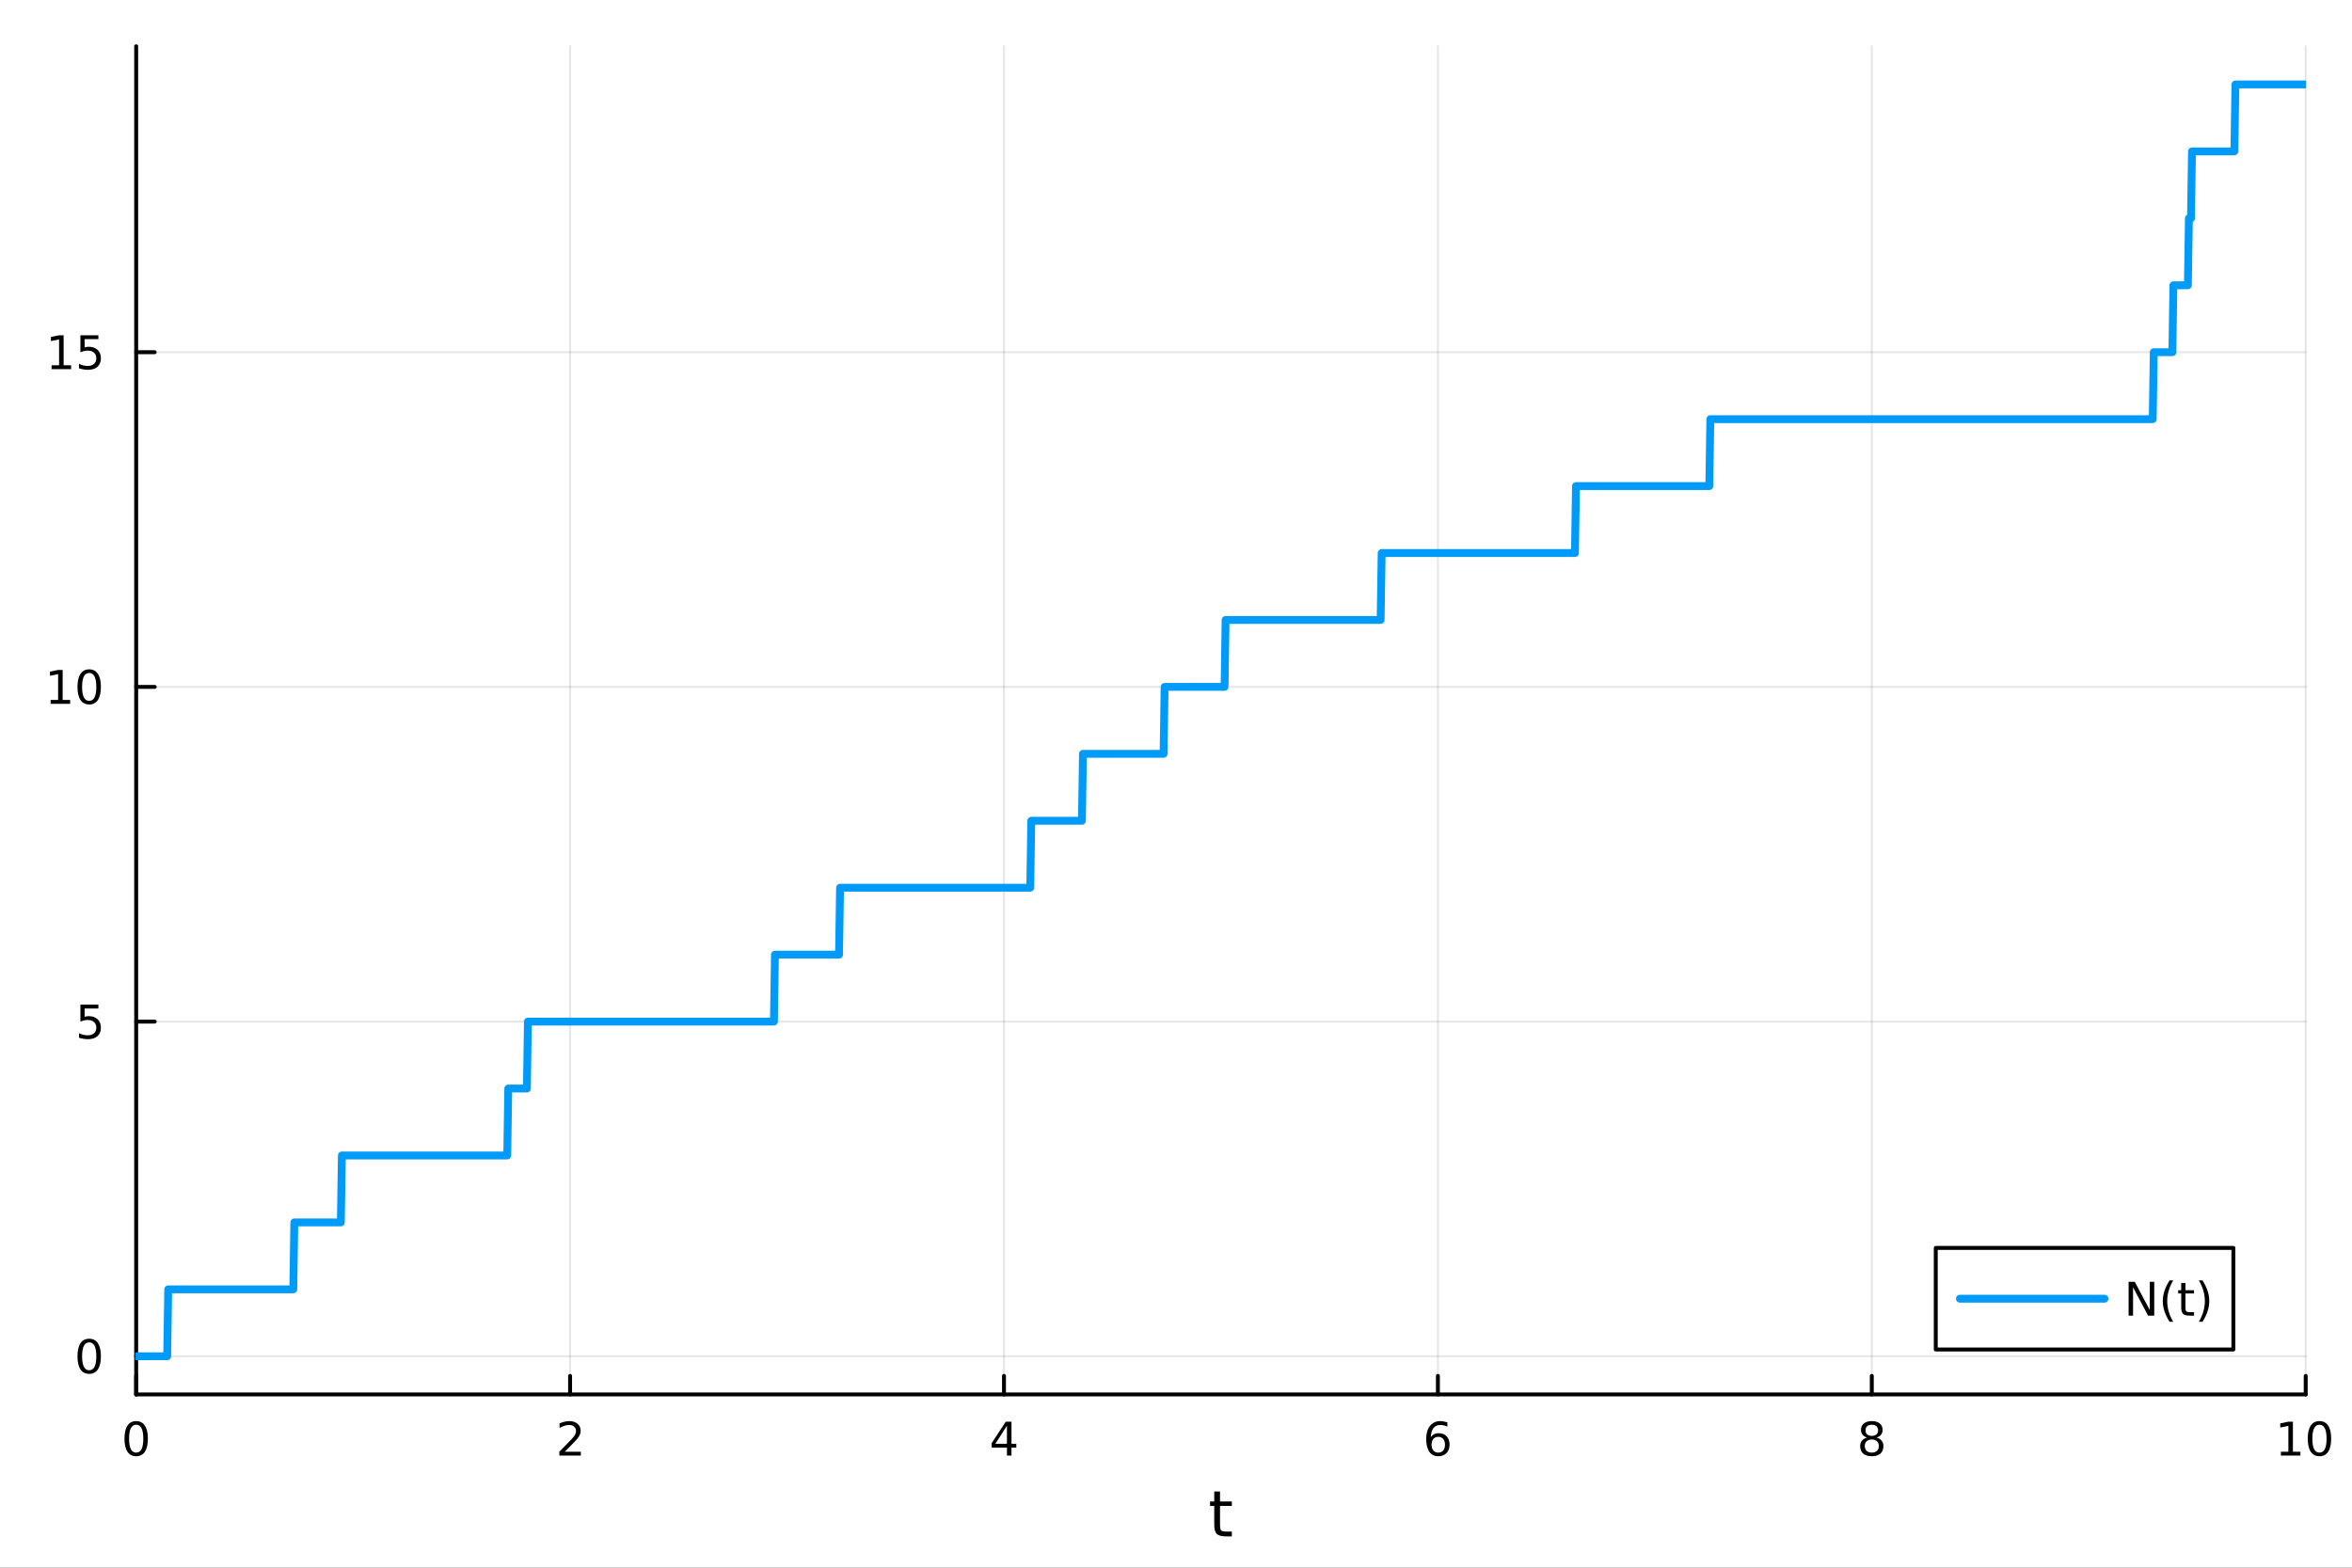 <?xml version="1.0" encoding="utf-8"?>
<svg xmlns="http://www.w3.org/2000/svg" xmlns:xlink="http://www.w3.org/1999/xlink" width="600" height="400" viewBox="0 0 2400 1600">
<rect x="0" y="0" width="2400" height="1600" fill="#333333" stroke="none"/>
<defs>
  <clipPath id="clip400">
    <rect x="0" y="0" width="2400" height="1600"/>
  </clipPath>
</defs>
<path clip-path="url(#clip400)" d="M0 1600 L2400 1600 L2400 0 L0 0  Z" fill="#ffffff" fill-rule="evenodd" fill-opacity="1"/>
<defs>
  <clipPath id="clip401">
    <rect x="480" y="0" width="1681" height="1600"/>
  </clipPath>
</defs>
<path clip-path="url(#clip400)" d="M138.959 1423.18 L2352.76 1423.18 L2352.76 47.244 L138.959 47.244  Z" fill="#ffffff" fill-rule="evenodd" fill-opacity="1"/>
<defs>
  <clipPath id="clip402">
    <rect x="138" y="47" width="2215" height="1377"/>
  </clipPath>
</defs>
<polyline clip-path="url(#clip402)" style="stroke:#000000; stroke-linecap:round; stroke-linejoin:round; stroke-width:2; stroke-opacity:0.1; fill:none" points="138.959,1423.18 138.959,47.244 "/>
<polyline clip-path="url(#clip402)" style="stroke:#000000; stroke-linecap:round; stroke-linejoin:round; stroke-width:2; stroke-opacity:0.1; fill:none" points="581.719,1423.18 581.719,47.244 "/>
<polyline clip-path="url(#clip402)" style="stroke:#000000; stroke-linecap:round; stroke-linejoin:round; stroke-width:2; stroke-opacity:0.1; fill:none" points="1024.48,1423.18 1024.48,47.244 "/>
<polyline clip-path="url(#clip402)" style="stroke:#000000; stroke-linecap:round; stroke-linejoin:round; stroke-width:2; stroke-opacity:0.1; fill:none" points="1467.24,1423.18 1467.24,47.244 "/>
<polyline clip-path="url(#clip402)" style="stroke:#000000; stroke-linecap:round; stroke-linejoin:round; stroke-width:2; stroke-opacity:0.1; fill:none" points="1910,1423.18 1910,47.244 "/>
<polyline clip-path="url(#clip402)" style="stroke:#000000; stroke-linecap:round; stroke-linejoin:round; stroke-width:2; stroke-opacity:0.1; fill:none" points="2352.76,1423.18 2352.76,47.244 "/>
<polyline clip-path="url(#clip400)" style="stroke:#000000; stroke-linecap:round; stroke-linejoin:round; stroke-width:4; stroke-opacity:1; fill:none" points="138.959,1423.18 2352.76,1423.18 "/>
<polyline clip-path="url(#clip400)" style="stroke:#000000; stroke-linecap:round; stroke-linejoin:round; stroke-width:4; stroke-opacity:1; fill:none" points="138.959,1423.18 138.959,1404.28 "/>
<polyline clip-path="url(#clip400)" style="stroke:#000000; stroke-linecap:round; stroke-linejoin:round; stroke-width:4; stroke-opacity:1; fill:none" points="581.719,1423.18 581.719,1404.28 "/>
<polyline clip-path="url(#clip400)" style="stroke:#000000; stroke-linecap:round; stroke-linejoin:round; stroke-width:4; stroke-opacity:1; fill:none" points="1024.48,1423.18 1024.48,1404.28 "/>
<polyline clip-path="url(#clip400)" style="stroke:#000000; stroke-linecap:round; stroke-linejoin:round; stroke-width:4; stroke-opacity:1; fill:none" points="1467.24,1423.18 1467.24,1404.28 "/>
<polyline clip-path="url(#clip400)" style="stroke:#000000; stroke-linecap:round; stroke-linejoin:round; stroke-width:4; stroke-opacity:1; fill:none" points="1910,1423.18 1910,1404.28 "/>
<polyline clip-path="url(#clip400)" style="stroke:#000000; stroke-linecap:round; stroke-linejoin:round; stroke-width:4; stroke-opacity:1; fill:none" points="2352.76,1423.18 2352.76,1404.28 "/>
<path clip-path="url(#clip400)" d="M138.959 1454.1 Q135.348 1454.1 133.52 1457.66 Q131.714 1461.2 131.714 1468.33 Q131.714 1475.44 133.52 1479.01 Q135.348 1482.55 138.959 1482.55 Q142.594 1482.55 144.399 1479.01 Q146.228 1475.44 146.228 1468.33 Q146.228 1461.2 144.399 1457.66 Q142.594 1454.1 138.959 1454.1 M138.959 1450.39 Q144.77 1450.39 147.825 1455 Q150.904 1459.58 150.904 1468.33 Q150.904 1477.06 147.825 1481.67 Q144.77 1486.25 138.959 1486.25 Q133.149 1486.25 130.071 1481.67 Q127.015 1477.06 127.015 1468.33 Q127.015 1459.58 130.071 1455 Q133.149 1450.39 138.959 1450.39 Z" fill="#000000" fill-rule="nonzero" fill-opacity="1" /><path clip-path="url(#clip400)" d="M576.372 1481.64 L592.691 1481.64 L592.691 1485.58 L570.747 1485.58 L570.747 1481.64 Q573.409 1478.89 577.992 1474.26 Q582.598 1469.61 583.779 1468.27 Q586.024 1465.74 586.904 1464.01 Q587.807 1462.25 587.807 1460.56 Q587.807 1457.8 585.862 1456.07 Q583.941 1454.33 580.839 1454.33 Q578.64 1454.33 576.186 1455.09 Q573.756 1455.86 570.978 1457.41 L570.978 1452.69 Q573.802 1451.55 576.256 1450.97 Q578.709 1450.39 580.747 1450.39 Q586.117 1450.39 589.311 1453.08 Q592.506 1455.77 592.506 1460.26 Q592.506 1462.39 591.696 1464.31 Q590.908 1466.2 588.802 1468.8 Q588.223 1469.47 585.121 1472.69 Q582.02 1475.88 576.372 1481.64 Z" fill="#000000" fill-rule="nonzero" fill-opacity="1" /><path clip-path="url(#clip400)" d="M1027.49 1455.09 L1015.68 1473.54 L1027.49 1473.54 L1027.49 1455.09 M1026.26 1451.02 L1032.14 1451.02 L1032.14 1473.54 L1037.07 1473.54 L1037.07 1477.43 L1032.14 1477.43 L1032.14 1485.58 L1027.49 1485.58 L1027.49 1477.43 L1011.89 1477.43 L1011.89 1472.92 L1026.26 1451.02 Z" fill="#000000" fill-rule="nonzero" fill-opacity="1" /><path clip-path="url(#clip400)" d="M1467.64 1466.44 Q1464.49 1466.44 1462.64 1468.59 Q1460.81 1470.74 1460.81 1474.49 Q1460.81 1478.22 1462.64 1480.39 Q1464.49 1482.55 1467.64 1482.55 Q1470.79 1482.55 1472.62 1480.39 Q1474.47 1478.22 1474.47 1474.49 Q1474.47 1470.74 1472.62 1468.59 Q1470.79 1466.44 1467.64 1466.44 M1476.92 1451.78 L1476.92 1456.04 Q1475.17 1455.21 1473.36 1454.77 Q1471.58 1454.33 1469.82 1454.33 Q1465.19 1454.33 1462.74 1457.45 Q1460.3 1460.58 1459.96 1466.9 Q1461.32 1464.89 1463.38 1463.82 Q1465.44 1462.73 1467.92 1462.73 Q1473.13 1462.73 1476.14 1465.9 Q1479.17 1469.05 1479.17 1474.49 Q1479.17 1479.82 1476.02 1483.03 Q1472.87 1486.25 1467.64 1486.25 Q1461.65 1486.25 1458.48 1481.67 Q1455.3 1477.06 1455.3 1468.33 Q1455.3 1460.14 1459.19 1455.28 Q1463.08 1450.39 1469.63 1450.39 Q1471.39 1450.39 1473.17 1450.74 Q1474.98 1451.09 1476.92 1451.78 Z" fill="#000000" fill-rule="nonzero" fill-opacity="1" /><path clip-path="url(#clip400)" d="M1910 1469.17 Q1906.66 1469.17 1904.74 1470.95 Q1902.84 1472.73 1902.84 1475.86 Q1902.84 1478.98 1904.74 1480.77 Q1906.66 1482.55 1910 1482.55 Q1913.33 1482.55 1915.25 1480.77 Q1917.17 1478.96 1917.17 1475.86 Q1917.17 1472.73 1915.25 1470.95 Q1913.35 1469.17 1910 1469.17 M1905.32 1467.18 Q1902.31 1466.44 1900.62 1464.38 Q1898.96 1462.32 1898.96 1459.35 Q1898.96 1455.21 1901.89 1452.8 Q1904.86 1450.39 1910 1450.39 Q1915.16 1450.39 1918.1 1452.8 Q1921.04 1455.21 1921.04 1459.35 Q1921.04 1462.32 1919.35 1464.38 Q1917.68 1466.44 1914.7 1467.18 Q1918.08 1467.96 1919.95 1470.26 Q1921.85 1472.55 1921.85 1475.86 Q1921.85 1480.88 1918.77 1483.57 Q1915.71 1486.25 1910 1486.25 Q1904.28 1486.25 1901.2 1483.57 Q1898.14 1480.88 1898.14 1475.86 Q1898.14 1472.55 1900.04 1470.26 Q1901.94 1467.96 1905.32 1467.18 M1903.61 1459.79 Q1903.61 1462.48 1905.27 1463.98 Q1906.96 1465.49 1910 1465.49 Q1913.01 1465.49 1914.7 1463.98 Q1916.41 1462.48 1916.41 1459.79 Q1916.41 1457.11 1914.7 1455.6 Q1913.01 1454.1 1910 1454.1 Q1906.96 1454.1 1905.27 1455.6 Q1903.61 1457.11 1903.61 1459.79 Z" fill="#000000" fill-rule="nonzero" fill-opacity="1" /><path clip-path="url(#clip400)" d="M2327.44 1481.64 L2335.08 1481.64 L2335.08 1455.28 L2326.77 1456.95 L2326.77 1452.69 L2335.04 1451.02 L2339.71 1451.02 L2339.71 1481.64 L2347.35 1481.64 L2347.35 1485.58 L2327.44 1485.58 L2327.44 1481.64 Z" fill="#000000" fill-rule="nonzero" fill-opacity="1" /><path clip-path="url(#clip400)" d="M2366.8 1454.1 Q2363.18 1454.1 2361.36 1457.66 Q2359.55 1461.2 2359.55 1468.33 Q2359.55 1475.44 2361.36 1479.01 Q2363.18 1482.55 2366.8 1482.55 Q2370.43 1482.55 2372.23 1479.01 Q2374.06 1475.44 2374.06 1468.33 Q2374.06 1461.2 2372.23 1457.66 Q2370.43 1454.1 2366.8 1454.1 M2366.8 1450.39 Q2372.61 1450.39 2375.66 1455 Q2378.74 1459.58 2378.74 1468.33 Q2378.74 1477.06 2375.66 1481.67 Q2372.61 1486.25 2366.8 1486.25 Q2360.99 1486.25 2357.91 1481.67 Q2354.85 1477.06 2354.85 1468.33 Q2354.85 1459.58 2357.91 1455 Q2360.99 1450.39 2366.8 1450.39 Z" fill="#000000" fill-rule="nonzero" fill-opacity="1" /><path clip-path="url(#clip400)" d="M1244.92 1522.27 L1244.92 1532.4 L1256.98 1532.4 L1256.98 1536.95 L1244.92 1536.95 L1244.92 1556.3 Q1244.92 1560.66 1246.1 1561.9 Q1247.31 1563.14 1250.97 1563.14 L1256.98 1563.14 L1256.98 1568.04 L1250.97 1568.04 Q1244.19 1568.04 1241.61 1565.53 Q1239.03 1562.98 1239.03 1556.3 L1239.03 1536.95 L1234.73 1536.95 L1234.73 1532.4 L1239.03 1532.4 L1239.03 1522.27 L1244.92 1522.27 Z" fill="#000000" fill-rule="nonzero" fill-opacity="1" /><polyline clip-path="url(#clip402)" style="stroke:#000000; stroke-linecap:round; stroke-linejoin:round; stroke-width:2; stroke-opacity:0.1; fill:none" points="138.959,1384.24 2352.76,1384.24 "/>
<polyline clip-path="url(#clip402)" style="stroke:#000000; stroke-linecap:round; stroke-linejoin:round; stroke-width:2; stroke-opacity:0.1; fill:none" points="138.959,1042.65 2352.76,1042.65 "/>
<polyline clip-path="url(#clip402)" style="stroke:#000000; stroke-linecap:round; stroke-linejoin:round; stroke-width:2; stroke-opacity:0.1; fill:none" points="138.959,701.053 2352.76,701.053 "/>
<polyline clip-path="url(#clip402)" style="stroke:#000000; stroke-linecap:round; stroke-linejoin:round; stroke-width:2; stroke-opacity:0.1; fill:none" points="138.959,359.46 2352.76,359.46 "/>
<polyline clip-path="url(#clip400)" style="stroke:#000000; stroke-linecap:round; stroke-linejoin:round; stroke-width:4; stroke-opacity:1; fill:none" points="138.959,1423.18 138.959,47.244 "/>
<polyline clip-path="url(#clip400)" style="stroke:#000000; stroke-linecap:round; stroke-linejoin:round; stroke-width:4; stroke-opacity:1; fill:none" points="138.959,1384.24 157.857,1384.24 "/>
<polyline clip-path="url(#clip400)" style="stroke:#000000; stroke-linecap:round; stroke-linejoin:round; stroke-width:4; stroke-opacity:1; fill:none" points="138.959,1042.65 157.857,1042.65 "/>
<polyline clip-path="url(#clip400)" style="stroke:#000000; stroke-linecap:round; stroke-linejoin:round; stroke-width:4; stroke-opacity:1; fill:none" points="138.959,701.053 157.857,701.053 "/>
<polyline clip-path="url(#clip400)" style="stroke:#000000; stroke-linecap:round; stroke-linejoin:round; stroke-width:4; stroke-opacity:1; fill:none" points="138.959,359.46 157.857,359.46 "/>
<path clip-path="url(#clip400)" d="M91.015 1370.04 Q87.404 1370.04 85.575 1373.6 Q83.77 1377.14 83.77 1384.27 Q83.77 1391.38 85.575 1394.94 Q87.404 1398.49 91.015 1398.49 Q94.649 1398.49 96.455 1394.94 Q98.284 1391.38 98.284 1384.27 Q98.284 1377.14 96.455 1373.6 Q94.649 1370.04 91.015 1370.04 M91.015 1366.33 Q96.825 1366.33 99.881 1370.94 Q102.959 1375.52 102.959 1384.27 Q102.959 1393 99.881 1397.61 Q96.825 1402.19 91.015 1402.19 Q85.205 1402.19 82.126 1397.61 Q79.071 1393 79.071 1384.27 Q79.071 1375.52 82.126 1370.94 Q85.205 1366.33 91.015 1366.33 Z" fill="#000000" fill-rule="nonzero" fill-opacity="1" /><path clip-path="url(#clip400)" d="M82.057 1025.37 L100.413 1025.37 L100.413 1029.3 L86.339 1029.3 L86.339 1037.77 Q87.358 1037.43 88.376 1037.26 Q89.395 1037.08 90.413 1037.08 Q96.2 1037.08 99.58 1040.25 Q102.959 1043.42 102.959 1048.84 Q102.959 1054.42 99.487 1057.52 Q96.015 1060.6 89.696 1060.6 Q87.52 1060.6 85.251 1060.23 Q83.006 1059.86 80.598 1059.12 L80.598 1054.42 Q82.682 1055.55 84.904 1056.11 Q87.126 1056.66 89.603 1056.66 Q93.608 1056.66 95.946 1054.56 Q98.284 1052.45 98.284 1048.84 Q98.284 1045.23 95.946 1043.12 Q93.608 1041.01 89.603 1041.01 Q87.728 1041.01 85.853 1041.43 Q84.001 1041.85 82.057 1042.73 L82.057 1025.37 Z" fill="#000000" fill-rule="nonzero" fill-opacity="1" /><path clip-path="url(#clip400)" d="M51.663 714.398 L59.302 714.398 L59.302 688.032 L50.992 689.699 L50.992 685.439 L59.256 683.773 L63.932 683.773 L63.932 714.398 L71.571 714.398 L71.571 718.333 L51.663 718.333 L51.663 714.398 Z" fill="#000000" fill-rule="nonzero" fill-opacity="1" /><path clip-path="url(#clip400)" d="M91.015 686.851 Q87.404 686.851 85.575 690.416 Q83.77 693.958 83.77 701.087 Q83.77 708.194 85.575 711.759 Q87.404 715.3 91.015 715.3 Q94.649 715.3 96.455 711.759 Q98.284 708.194 98.284 701.087 Q98.284 693.958 96.455 690.416 Q94.649 686.851 91.015 686.851 M91.015 683.148 Q96.825 683.148 99.881 687.754 Q102.959 692.337 102.959 701.087 Q102.959 709.814 99.881 714.421 Q96.825 719.004 91.015 719.004 Q85.205 719.004 82.126 714.421 Q79.071 709.814 79.071 701.087 Q79.071 692.337 82.126 687.754 Q85.205 683.148 91.015 683.148 Z" fill="#000000" fill-rule="nonzero" fill-opacity="1" /><path clip-path="url(#clip400)" d="M52.659 372.805 L60.298 372.805 L60.298 346.439 L51.987 348.106 L51.987 343.847 L60.251 342.18 L64.927 342.18 L64.927 372.805 L72.566 372.805 L72.566 376.74 L52.659 376.74 L52.659 372.805 Z" fill="#000000" fill-rule="nonzero" fill-opacity="1" /><path clip-path="url(#clip400)" d="M82.057 342.18 L100.413 342.18 L100.413 346.115 L86.339 346.115 L86.339 354.587 Q87.358 354.24 88.376 354.078 Q89.395 353.893 90.413 353.893 Q96.2 353.893 99.58 357.064 Q102.959 360.235 102.959 365.652 Q102.959 371.231 99.487 374.333 Q96.015 377.411 89.696 377.411 Q87.52 377.411 85.251 377.041 Q83.006 376.67 80.598 375.93 L80.598 371.231 Q82.682 372.365 84.904 372.92 Q87.126 373.476 89.603 373.476 Q93.608 373.476 95.946 371.37 Q98.284 369.263 98.284 365.652 Q98.284 362.041 95.946 359.934 Q93.608 357.828 89.603 357.828 Q87.728 357.828 85.853 358.245 Q84.001 358.661 82.057 359.541 L82.057 342.18 Z" fill="#000000" fill-rule="nonzero" fill-opacity="1" /><polyline clip-path="url(#clip402)" style="stroke:#009af9; stroke-linecap:round; stroke-linejoin:round; stroke-width:8; stroke-opacity:1; fill:none" points="138.959,1384.24 140.014,1384.24 141.069,1384.24 142.124,1384.24 143.178,1384.24 144.233,1384.24 145.288,1384.24 146.342,1384.24 147.397,1384.24 148.452,1384.24 149.506,1384.24 150.561,1384.24 151.616,1384.24 152.67,1384.24 153.725,1384.24 154.78,1384.24 155.834,1384.24 156.889,1384.24 157.944,1384.24 158.999,1384.24 160.053,1384.24 161.108,1384.24 162.163,1384.24 163.217,1384.24 164.272,1384.24 165.327,1384.24 166.381,1384.24 167.436,1384.24 168.491,1384.24 169.545,1384.24 170.6,1384.24 171.655,1315.92 172.71,1315.92 173.764,1315.92 174.819,1315.92 175.874,1315.92 176.928,1315.92 177.983,1315.92 179.038,1315.92 180.092,1315.92 181.147,1315.92 182.202,1315.92 183.256,1315.92 184.311,1315.92 185.366,1315.92 186.421,1315.92 187.475,1315.92 188.53,1315.92 189.585,1315.92 190.639,1315.92 191.694,1315.92 192.749,1315.92 193.803,1315.92 194.858,1315.92 195.913,1315.92 196.967,1315.92 198.022,1315.92 199.077,1315.92 200.132,1315.92 201.186,1315.92 202.241,1315.92 203.296,1315.92 204.35,1315.92 205.405,1315.92 206.46,1315.92 207.514,1315.92 208.569,1315.92 209.624,1315.92 210.678,1315.92 211.733,1315.92 212.788,1315.92 213.843,1315.92 214.897,1315.92 215.952,1315.92 217.007,1315.92 218.061,1315.92 219.116,1315.92 220.171,1315.92 221.225,1315.92 222.28,1315.92 223.335,1315.92 224.389,1315.92 225.444,1315.92 226.499,1315.92 227.553,1315.92 228.608,1315.92 229.663,1315.92 230.718,1315.92 231.772,1315.92 232.827,1315.92 233.882,1315.92 234.936,1315.92 235.991,1315.92 237.046,1315.92 238.1,1315.92 239.155,1315.92 240.21,1315.92 241.264,1315.92 242.319,1315.92 243.374,1315.92 244.429,1315.92 245.483,1315.92 246.538,1315.92 247.593,1315.92 248.647,1315.92 249.702,1315.92 250.757,1315.92 251.811,1315.92 252.866,1315.92 253.921,1315.92 254.975,1315.92 256.03,1315.92 257.085,1315.92 258.14,1315.92 259.194,1315.92 260.249,1315.92 261.304,1315.92 262.358,1315.92 263.413,1315.92 264.468,1315.92 265.522,1315.92 266.577,1315.92 267.632,1315.92 268.686,1315.92 269.741,1315.92 270.796,1315.92 271.851,1315.92 272.905,1315.92 273.96,1315.92 275.015,1315.92 276.069,1315.92 277.124,1315.92 278.179,1315.92 279.233,1315.92 280.288,1315.92 281.343,1315.92 282.397,1315.92 283.452,1315.92 284.507,1315.92 285.561,1315.92 286.616,1315.92 287.671,1315.92 288.726,1315.92 289.78,1315.92 290.835,1315.92 291.89,1315.92 292.944,1315.92 293.999,1315.92 295.054,1315.92 296.108,1315.92 297.163,1315.92 298.218,1315.92 299.272,1315.92 300.327,1247.6 301.382,1247.6 302.437,1247.6 303.491,1247.6 304.546,1247.6 305.601,1247.6 306.655,1247.6 307.71,1247.6 308.765,1247.6 309.819,1247.6 310.874,1247.6 311.929,1247.6 312.983,1247.6 314.038,1247.6 315.093,1247.6 316.148,1247.6 317.202,1247.6 318.257,1247.6 319.312,1247.6 320.366,1247.6 321.421,1247.6 322.476,1247.6 323.53,1247.6 324.585,1247.6 325.64,1247.6 326.694,1247.6 327.749,1247.6 328.804,1247.6 329.859,1247.6 330.913,1247.6 331.968,1247.6 333.023,1247.6 334.077,1247.6 335.132,1247.6 336.187,1247.6 337.241,1247.6 338.296,1247.6 339.351,1247.6 340.405,1247.6 341.46,1247.6 342.515,1247.6 343.569,1247.6 344.624,1247.6 345.679,1247.6 346.734,1247.6 347.788,1247.6 348.843,1179.28 349.898,1179.28 350.952,1179.28 352.007,1179.28 353.062,1179.28 354.116,1179.28 355.171,1179.28 356.226,1179.28 357.28,1179.28 358.335,1179.28 359.39,1179.28 360.445,1179.28 361.499,1179.28 362.554,1179.28 363.609,1179.28 364.663,1179.28 365.718,1179.28 366.773,1179.28 367.827,1179.28 368.882,1179.28 369.937,1179.28 370.991,1179.28 372.046,1179.28 373.101,1179.28 374.156,1179.28 375.21,1179.28 376.265,1179.28 377.32,1179.28 378.374,1179.28 379.429,1179.28 380.484,1179.28 381.538,1179.28 382.593,1179.28 383.648,1179.28 384.702,1179.28 385.757,1179.28 386.812,1179.28 387.867,1179.28 388.921,1179.28 389.976,1179.28 391.031,1179.28 392.085,1179.28 393.14,1179.28 394.195,1179.28 395.249,1179.28 396.304,1179.28 397.359,1179.28 398.413,1179.28 399.468,1179.28 400.523,1179.28 401.578,1179.28 402.632,1179.28 403.687,1179.28 404.742,1179.28 405.796,1179.28 406.851,1179.28 407.906,1179.28 408.96,1179.28 410.015,1179.28 411.07,1179.28 412.124,1179.28 413.179,1179.28 414.234,1179.28 415.288,1179.28 416.343,1179.28 417.398,1179.28 418.453,1179.28 419.507,1179.28 420.562,1179.28 421.617,1179.28 422.671,1179.28 423.726,1179.28 424.781,1179.28 425.835,1179.28 426.89,1179.28 427.945,1179.28 428.999,1179.28 430.054,1179.28 431.109,1179.28 432.164,1179.28 433.218,1179.28 434.273,1179.28 435.328,1179.28 436.382,1179.28 437.437,1179.28 438.492,1179.28 439.546,1179.28 440.601,1179.28 441.656,1179.28 442.71,1179.28 443.765,1179.28 444.82,1179.28 445.875,1179.28 446.929,1179.28 447.984,1179.28 449.039,1179.28 450.093,1179.28 451.148,1179.28 452.203,1179.28 453.257,1179.28 454.312,1179.28 455.367,1179.28 456.421,1179.28 457.476,1179.28 458.531,1179.28 459.586,1179.28 460.64,1179.28 461.695,1179.28 462.75,1179.28 463.804,1179.28 464.859,1179.28 465.914,1179.28 466.968,1179.28 468.023,1179.28 469.078,1179.28 470.132,1179.28 471.187,1179.28 472.242,1179.28 473.296,1179.28 474.351,1179.28 475.406,1179.28 476.461,1179.28 477.515,1179.28 478.57,1179.28 479.625,1179.28 480.679,1179.28 481.734,1179.28 482.789,1179.28 483.843,1179.28 484.898,1179.28 485.953,1179.28 487.007,1179.28 488.062,1179.28 489.117,1179.28 490.172,1179.28 491.226,1179.28 492.281,1179.28 493.336,1179.28 494.39,1179.28 495.445,1179.28 496.5,1179.28 497.554,1179.28 498.609,1179.28 499.664,1179.28 500.718,1179.28 501.773,1179.28 502.828,1179.28 503.883,1179.28 504.937,1179.28 505.992,1179.28 507.047,1179.28 508.101,1179.28 509.156,1179.28 510.211,1179.28 511.265,1179.28 512.32,1179.28 513.375,1179.28 514.429,1179.28 515.484,1179.28 516.539,1179.28 517.594,1179.28 518.648,1110.96 519.703,1110.96 520.758,1110.96 521.812,1110.96 522.867,1110.96 523.922,1110.96 524.976,1110.96 526.031,1110.96 527.086,1110.96 528.14,1110.96 529.195,1110.96 530.25,1110.96 531.305,1110.96 532.359,1110.96 533.414,1110.96 534.469,1110.96 535.523,1110.96 536.578,1110.96 537.633,1110.96 538.687,1042.65 539.742,1042.65 540.797,1042.65 541.851,1042.65 542.906,1042.65 543.961,1042.65 545.015,1042.65 546.07,1042.65 547.125,1042.65 548.18,1042.65 549.234,1042.65 550.289,1042.65 551.344,1042.65 552.398,1042.65 553.453,1042.65 554.508,1042.65 555.562,1042.65 556.617,1042.65 557.672,1042.65 558.726,1042.65 559.781,1042.65 560.836,1042.65 561.891,1042.65 562.945,1042.65 564,1042.65 565.055,1042.65 566.109,1042.65 567.164,1042.65 568.219,1042.65 569.273,1042.65 570.328,1042.65 571.383,1042.65 572.437,1042.65 573.492,1042.65 574.547,1042.65 575.602,1042.65 576.656,1042.65 577.711,1042.65 578.766,1042.65 579.82,1042.65 580.875,1042.65 581.93,1042.65 582.984,1042.65 584.039,1042.65 585.094,1042.65 586.148,1042.65 587.203,1042.65 588.258,1042.65 589.313,1042.65 590.367,1042.65 591.422,1042.65 592.477,1042.65 593.531,1042.65 594.586,1042.65 595.641,1042.65 596.695,1042.65 597.75,1042.65 598.805,1042.65 599.859,1042.65 600.914,1042.65 601.969,1042.65 603.023,1042.65 604.078,1042.65 605.133,1042.65 606.188,1042.65 607.242,1042.65 608.297,1042.65 609.352,1042.65 610.406,1042.65 611.461,1042.65 612.516,1042.65 613.57,1042.65 614.625,1042.65 615.68,1042.65 616.734,1042.65 617.789,1042.65 618.844,1042.65 619.899,1042.65 620.953,1042.65 622.008,1042.65 623.063,1042.65 624.117,1042.65 625.172,1042.65 626.227,1042.65 627.281,1042.65 628.336,1042.65 629.391,1042.65 630.445,1042.65 631.5,1042.65 632.555,1042.65 633.61,1042.65 634.664,1042.65 635.719,1042.65 636.774,1042.65 637.828,1042.65 638.883,1042.65 639.938,1042.65 640.992,1042.65 642.047,1042.65 643.102,1042.65 644.156,1042.65 645.211,1042.65 646.266,1042.65 647.321,1042.65 648.375,1042.65 649.43,1042.65 650.485,1042.65 651.539,1042.65 652.594,1042.65 653.649,1042.65 654.703,1042.65 655.758,1042.65 656.813,1042.65 657.867,1042.65 658.922,1042.65 659.977,1042.65 661.031,1042.65 662.086,1042.65 663.141,1042.65 664.196,1042.65 665.25,1042.65 666.305,1042.65 667.36,1042.65 668.414,1042.65 669.469,1042.65 670.524,1042.65 671.578,1042.65 672.633,1042.65 673.688,1042.65 674.742,1042.65 675.797,1042.65 676.852,1042.65 677.907,1042.65 678.961,1042.65 680.016,1042.65 681.071,1042.65 682.125,1042.65 683.18,1042.65 684.235,1042.65 685.289,1042.65 686.344,1042.65 687.399,1042.65 688.453,1042.65 689.508,1042.65 690.563,1042.65 691.618,1042.65 692.672,1042.65 693.727,1042.65 694.782,1042.65 695.836,1042.65 696.891,1042.65 697.946,1042.65 699,1042.65 700.055,1042.65 701.11,1042.65 702.164,1042.65 703.219,1042.65 704.274,1042.65 705.329,1042.65 706.383,1042.65 707.438,1042.65 708.493,1042.65 709.547,1042.65 710.602,1042.65 711.657,1042.65 712.711,1042.65 713.766,1042.65 714.821,1042.65 715.875,1042.65 716.93,1042.65 717.985,1042.65 719.04,1042.65 720.094,1042.65 721.149,1042.65 722.204,1042.65 723.258,1042.65 724.313,1042.65 725.368,1042.65 726.422,1042.65 727.477,1042.65 728.532,1042.65 729.586,1042.65 730.641,1042.65 731.696,1042.65 732.75,1042.65 733.805,1042.65 734.86,1042.65 735.915,1042.65 736.969,1042.65 738.024,1042.65 739.079,1042.65 740.133,1042.65 741.188,1042.65 742.243,1042.65 743.297,1042.65 744.352,1042.65 745.407,1042.65 746.461,1042.65 747.516,1042.65 748.571,1042.65 749.626,1042.65 750.68,1042.65 751.735,1042.65 752.79,1042.65 753.844,1042.65 754.899,1042.65 755.954,1042.65 757.008,1042.65 758.063,1042.65 759.118,1042.65 760.172,1042.65 761.227,1042.65 762.282,1042.65 763.337,1042.65 764.391,1042.65 765.446,1042.65 766.501,1042.65 767.555,1042.65 768.61,1042.65 769.665,1042.65 770.719,1042.65 771.774,1042.65 772.829,1042.65 773.883,1042.65 774.938,1042.65 775.993,1042.65 777.048,1042.65 778.102,1042.65 779.157,1042.65 780.212,1042.65 781.266,1042.65 782.321,1042.65 783.376,1042.65 784.43,1042.65 785.485,1042.65 786.54,1042.65 787.594,1042.65 788.649,1042.65 789.704,1042.65 790.758,974.327 791.813,974.327 792.868,974.327 793.923,974.327 794.977,974.327 796.032,974.327 797.087,974.327 798.141,974.327 799.196,974.327 800.251,974.327 801.305,974.327 802.36,974.327 803.415,974.327 804.469,974.327 805.524,974.327 806.579,974.327 807.634,974.327 808.688,974.327 809.743,974.327 810.798,974.327 811.852,974.327 812.907,974.327 813.962,974.327 815.016,974.327 816.071,974.327 817.126,974.327 818.18,974.327 819.235,974.327 820.29,974.327 821.345,974.327 822.399,974.327 823.454,974.327 824.509,974.327 825.563,974.327 826.618,974.327 827.673,974.327 828.727,974.327 829.782,974.327 830.837,974.327 831.891,974.327 832.946,974.327 834.001,974.327 835.056,974.327 836.11,974.327 837.165,974.327 838.22,974.327 839.274,974.327 840.329,974.327 841.384,974.327 842.438,974.327 843.493,974.327 844.548,974.327 845.602,974.327 846.657,974.327 847.712,974.327 848.767,974.327 849.821,974.327 850.876,974.327 851.931,974.327 852.985,974.327 854.04,974.327 855.095,974.327 856.149,974.327 857.204,906.008 858.259,906.008 859.313,906.008 860.368,906.008 861.423,906.008 862.477,906.008 863.532,906.008 864.587,906.008 865.642,906.008 866.696,906.008 867.751,906.008 868.806,906.008 869.86,906.008 870.915,906.008 871.97,906.008 873.024,906.008 874.079,906.008 875.134,906.008 876.188,906.008 877.243,906.008 878.298,906.008 879.353,906.008 880.407,906.008 881.462,906.008 882.517,906.008 883.571,906.008 884.626,906.008 885.681,906.008 886.735,906.008 887.79,906.008 888.845,906.008 889.899,906.008 890.954,906.008 892.009,906.008 893.064,906.008 894.118,906.008 895.173,906.008 896.228,906.008 897.282,906.008 898.337,906.008 899.392,906.008 900.446,906.008 901.501,906.008 902.556,906.008 903.61,906.008 904.665,906.008 905.72,906.008 906.775,906.008 907.829,906.008 908.884,906.008 909.939,906.008 910.993,906.008 912.048,906.008 913.103,906.008 914.157,906.008 915.212,906.008 916.267,906.008 917.321,906.008 918.376,906.008 919.431,906.008 920.485,906.008 921.54,906.008 922.595,906.008 923.65,906.008 924.704,906.008 925.759,906.008 926.814,906.008 927.868,906.008 928.923,906.008 929.978,906.008 931.032,906.008 932.087,906.008 933.142,906.008 934.196,906.008 935.251,906.008 936.306,906.008 937.361,906.008 938.415,906.008 939.47,906.008 940.525,906.008 941.579,906.008 942.634,906.008 943.689,906.008 944.743,906.008 945.798,906.008 946.853,906.008 947.907,906.008 948.962,906.008 950.017,906.008 951.072,906.008 952.126,906.008 953.181,906.008 954.236,906.008 955.29,906.008 956.345,906.008 957.4,906.008 958.454,906.008 959.509,906.008 960.564,906.008 961.618,906.008 962.673,906.008 963.728,906.008 964.783,906.008 965.837,906.008 966.892,906.008 967.947,906.008 969.001,906.008 970.056,906.008 971.111,906.008 972.165,906.008 973.22,906.008 974.275,906.008 975.329,906.008 976.384,906.008 977.439,906.008 978.493,906.008 979.548,906.008 980.603,906.008 981.658,906.008 982.712,906.008 983.767,906.008 984.822,906.008 985.876,906.008 986.931,906.008 987.986,906.008 989.04,906.008 990.095,906.008 991.15,906.008 992.204,906.008 993.259,906.008 994.314,906.008 995.369,906.008 996.423,906.008 997.478,906.008 998.533,906.008 999.587,906.008 1000.64,906.008 1001.7,906.008 1002.75,906.008 1003.81,906.008 1004.86,906.008 1005.92,906.008 1006.97,906.008 1008.02,906.008 1009.08,906.008 1010.13,906.008 1011.19,906.008 1012.24,906.008 1013.3,906.008 1014.35,906.008 1015.41,906.008 1016.46,906.008 1017.52,906.008 1018.57,906.008 1019.63,906.008 1020.68,906.008 1021.74,906.008 1022.79,906.008 1023.85,906.008 1024.9,906.008 1025.95,906.008 1027.01,906.008 1028.06,906.008 1029.12,906.008 1030.17,906.008 1031.23,906.008 1032.28,906.008 1033.34,906.008 1034.39,906.008 1035.45,906.008 1036.5,906.008 1037.56,906.008 1038.61,906.008 1039.67,906.008 1040.72,906.008 1041.77,906.008 1042.83,906.008 1043.88,906.008 1044.94,906.008 1045.99,906.008 1047.05,906.008 1048.1,906.008 1049.16,906.008 1050.21,906.008 1051.27,906.008 1052.32,837.69 1053.38,837.69 1054.43,837.69 1055.49,837.69 1056.54,837.69 1057.6,837.69 1058.65,837.69 1059.7,837.69 1060.76,837.69 1061.81,837.69 1062.87,837.69 1063.92,837.69 1064.98,837.69 1066.03,837.69 1067.09,837.69 1068.14,837.69 1069.2,837.69 1070.25,837.69 1071.31,837.69 1072.36,837.69 1073.42,837.69 1074.47,837.69 1075.53,837.69 1076.58,837.69 1077.63,837.69 1078.69,837.69 1079.74,837.69 1080.8,837.69 1081.85,837.69 1082.91,837.69 1083.96,837.69 1085.02,837.69 1086.07,837.69 1087.13,837.69 1088.18,837.69 1089.24,837.69 1090.29,837.69 1091.35,837.69 1092.4,837.69 1093.45,837.69 1094.51,837.69 1095.56,837.69 1096.62,837.69 1097.67,837.69 1098.73,837.69 1099.78,837.69 1100.84,837.69 1101.89,837.69 1102.95,837.69 1104,837.69 1105.06,769.371 1106.11,769.371 1107.17,769.371 1108.22,769.371 1109.28,769.371 1110.33,769.371 1111.38,769.371 1112.44,769.371 1113.49,769.371 1114.55,769.371 1115.6,769.371 1116.66,769.371 1117.71,769.371 1118.77,769.371 1119.82,769.371 1120.88,769.371 1121.93,769.371 1122.99,769.371 1124.04,769.371 1125.1,769.371 1126.15,769.371 1127.2,769.371 1128.26,769.371 1129.31,769.371 1130.37,769.371 1131.42,769.371 1132.48,769.371 1133.53,769.371 1134.59,769.371 1135.64,769.371 1136.7,769.371 1137.75,769.371 1138.81,769.371 1139.86,769.371 1140.92,769.371 1141.97,769.371 1143.03,769.371 1144.08,769.371 1145.13,769.371 1146.19,769.371 1147.24,769.371 1148.3,769.371 1149.35,769.371 1150.41,769.371 1151.46,769.371 1152.52,769.371 1153.57,769.371 1154.63,769.371 1155.68,769.371 1156.74,769.371 1157.79,769.371 1158.85,769.371 1159.9,769.371 1160.96,769.371 1162.01,769.371 1163.06,769.371 1164.12,769.371 1165.17,769.371 1166.23,769.371 1167.28,769.371 1168.34,769.371 1169.39,769.371 1170.45,769.371 1171.5,769.371 1172.56,769.371 1173.61,769.371 1174.67,769.371 1175.72,769.371 1176.78,769.371 1177.83,769.371 1178.88,769.371 1179.94,769.371 1180.99,769.371 1182.05,769.371 1183.1,769.371 1184.16,769.371 1185.21,769.371 1186.27,769.371 1187.32,769.371 1188.38,701.053 1189.43,701.053 1190.49,701.053 1191.54,701.053 1192.6,701.053 1193.65,701.053 1194.71,701.053 1195.76,701.053 1196.81,701.053 1197.87,701.053 1198.92,701.053 1199.98,701.053 1201.03,701.053 1202.09,701.053 1203.14,701.053 1204.2,701.053 1205.25,701.053 1206.31,701.053 1207.36,701.053 1208.42,701.053 1209.47,701.053 1210.53,701.053 1211.58,701.053 1212.63,701.053 1213.69,701.053 1214.74,701.053 1215.8,701.053 1216.85,701.053 1217.91,701.053 1218.96,701.053 1220.02,701.053 1221.07,701.053 1222.13,701.053 1223.18,701.053 1224.24,701.053 1225.29,701.053 1226.35,701.053 1227.4,701.053 1228.46,701.053 1229.51,701.053 1230.56,701.053 1231.62,701.053 1232.67,701.053 1233.73,701.053 1234.78,701.053 1235.84,701.053 1236.89,701.053 1237.95,701.053 1239,701.053 1240.06,701.053 1241.11,701.053 1242.17,701.053 1243.22,701.053 1244.28,701.053 1245.33,701.053 1246.39,701.053 1247.44,701.053 1248.49,701.053 1249.55,701.053 1250.6,632.734 1251.66,632.734 1252.71,632.734 1253.77,632.734 1254.82,632.734 1255.88,632.734 1256.93,632.734 1257.99,632.734 1259.04,632.734 1260.1,632.734 1261.15,632.734 1262.21,632.734 1263.26,632.734 1264.31,632.734 1265.37,632.734 1266.42,632.734 1267.48,632.734 1268.53,632.734 1269.59,632.734 1270.64,632.734 1271.7,632.734 1272.75,632.734 1273.81,632.734 1274.86,632.734 1275.92,632.734 1276.97,632.734 1278.03,632.734 1279.08,632.734 1280.14,632.734 1281.19,632.734 1282.24,632.734 1283.3,632.734 1284.35,632.734 1285.41,632.734 1286.46,632.734 1287.52,632.734 1288.57,632.734 1289.63,632.734 1290.68,632.734 1291.74,632.734 1292.79,632.734 1293.85,632.734 1294.9,632.734 1295.96,632.734 1297.01,632.734 1298.06,632.734 1299.12,632.734 1300.17,632.734 1301.23,632.734 1302.28,632.734 1303.34,632.734 1304.39,632.734 1305.45,632.734 1306.5,632.734 1307.56,632.734 1308.61,632.734 1309.67,632.734 1310.72,632.734 1311.78,632.734 1312.83,632.734 1313.89,632.734 1314.94,632.734 1315.99,632.734 1317.05,632.734 1318.1,632.734 1319.16,632.734 1320.21,632.734 1321.27,632.734 1322.32,632.734 1323.38,632.734 1324.43,632.734 1325.49,632.734 1326.54,632.734 1327.6,632.734 1328.65,632.734 1329.71,632.734 1330.76,632.734 1331.81,632.734 1332.87,632.734 1333.92,632.734 1334.98,632.734 1336.03,632.734 1337.09,632.734 1338.14,632.734 1339.2,632.734 1340.25,632.734 1341.31,632.734 1342.36,632.734 1343.42,632.734 1344.47,632.734 1345.53,632.734 1346.58,632.734 1347.64,632.734 1348.69,632.734 1349.74,632.734 1350.8,632.734 1351.85,632.734 1352.91,632.734 1353.96,632.734 1355.02,632.734 1356.07,632.734 1357.13,632.734 1358.18,632.734 1359.24,632.734 1360.29,632.734 1361.35,632.734 1362.4,632.734 1363.46,632.734 1364.51,632.734 1365.57,632.734 1366.62,632.734 1367.67,632.734 1368.73,632.734 1369.78,632.734 1370.84,632.734 1371.89,632.734 1372.95,632.734 1374,632.734 1375.06,632.734 1376.11,632.734 1377.17,632.734 1378.22,632.734 1379.28,632.734 1380.33,632.734 1381.39,632.734 1382.44,632.734 1383.49,632.734 1384.55,632.734 1385.6,632.734 1386.66,632.734 1387.71,632.734 1388.77,632.734 1389.82,632.734 1390.88,632.734 1391.93,632.734 1392.99,632.734 1394.04,632.734 1395.1,632.734 1396.15,632.734 1397.21,632.734 1398.26,632.734 1399.32,632.734 1400.37,632.734 1401.42,632.734 1402.48,632.734 1403.53,632.734 1404.59,632.734 1405.64,632.734 1406.7,632.734 1407.75,632.734 1408.81,632.734 1409.86,564.416 1410.92,564.416 1411.97,564.416 1413.03,564.416 1414.08,564.416 1415.14,564.416 1416.19,564.416 1417.24,564.416 1418.3,564.416 1419.35,564.416 1420.41,564.416 1421.46,564.416 1422.52,564.416 1423.57,564.416 1424.63,564.416 1425.68,564.416 1426.74,564.416 1427.79,564.416 1428.85,564.416 1429.9,564.416 1430.96,564.416 1432.01,564.416 1433.07,564.416 1434.12,564.416 1435.17,564.416 1436.23,564.416 1437.28,564.416 1438.34,564.416 1439.39,564.416 1440.45,564.416 1441.5,564.416 1442.56,564.416 1443.61,564.416 1444.67,564.416 1445.72,564.416 1446.78,564.416 1447.83,564.416 1448.89,564.416 1449.94,564.416 1451,564.416 1452.05,564.416 1453.1,564.416 1454.16,564.416 1455.21,564.416 1456.27,564.416 1457.32,564.416 1458.38,564.416 1459.43,564.416 1460.49,564.416 1461.54,564.416 1462.6,564.416 1463.65,564.416 1464.71,564.416 1465.76,564.416 1466.82,564.416 1467.87,564.416 1468.92,564.416 1469.98,564.416 1471.03,564.416 1472.09,564.416 1473.14,564.416 1474.2,564.416 1475.25,564.416 1476.31,564.416 1477.36,564.416 1478.42,564.416 1479.47,564.416 1480.53,564.416 1481.58,564.416 1482.64,564.416 1483.69,564.416 1484.75,564.416 1485.8,564.416 1486.85,564.416 1487.91,564.416 1488.96,564.416 1490.02,564.416 1491.07,564.416 1492.13,564.416 1493.18,564.416 1494.24,564.416 1495.29,564.416 1496.35,564.416 1497.4,564.416 1498.46,564.416 1499.51,564.416 1500.57,564.416 1501.62,564.416 1502.67,564.416 1503.73,564.416 1504.78,564.416 1505.84,564.416 1506.89,564.416 1507.95,564.416 1509,564.416 1510.06,564.416 1511.11,564.416 1512.17,564.416 1513.22,564.416 1514.28,564.416 1515.33,564.416 1516.39,564.416 1517.44,564.416 1518.5,564.416 1519.55,564.416 1520.6,564.416 1521.66,564.416 1522.71,564.416 1523.77,564.416 1524.82,564.416 1525.88,564.416 1526.93,564.416 1527.99,564.416 1529.04,564.416 1530.1,564.416 1531.15,564.416 1532.21,564.416 1533.26,564.416 1534.32,564.416 1535.37,564.416 1536.43,564.416 1537.48,564.416 1538.53,564.416 1539.59,564.416 1540.64,564.416 1541.7,564.416 1542.75,564.416 1543.81,564.416 1544.86,564.416 1545.92,564.416 1546.97,564.416 1548.03,564.416 1549.08,564.416 1550.14,564.416 1551.19,564.416 1552.25,564.416 1553.3,564.416 1554.35,564.416 1555.41,564.416 1556.46,564.416 1557.52,564.416 1558.57,564.416 1559.63,564.416 1560.68,564.416 1561.74,564.416 1562.79,564.416 1563.85,564.416 1564.9,564.416 1565.96,564.416 1567.01,564.416 1568.07,564.416 1569.12,564.416 1570.18,564.416 1571.23,564.416 1572.28,564.416 1573.34,564.416 1574.39,564.416 1575.45,564.416 1576.5,564.416 1577.56,564.416 1578.61,564.416 1579.67,564.416 1580.72,564.416 1581.78,564.416 1582.83,564.416 1583.89,564.416 1584.94,564.416 1586,564.416 1587.05,564.416 1588.1,564.416 1589.16,564.416 1590.21,564.416 1591.27,564.416 1592.32,564.416 1593.38,564.416 1594.43,564.416 1595.49,564.416 1596.54,564.416 1597.6,564.416 1598.65,564.416 1599.71,564.416 1600.76,564.416 1601.82,564.416 1602.87,564.416 1603.93,564.416 1604.98,564.416 1606.03,564.416 1607.09,564.416 1608.14,496.097 1609.2,496.097 1610.25,496.097 1611.31,496.097 1612.36,496.097 1613.42,496.097 1614.47,496.097 1615.53,496.097 1616.58,496.097 1617.64,496.097 1618.69,496.097 1619.75,496.097 1620.8,496.097 1621.86,496.097 1622.91,496.097 1623.96,496.097 1625.02,496.097 1626.07,496.097 1627.13,496.097 1628.18,496.097 1629.24,496.097 1630.29,496.097 1631.35,496.097 1632.4,496.097 1633.46,496.097 1634.51,496.097 1635.57,496.097 1636.62,496.097 1637.68,496.097 1638.73,496.097 1639.78,496.097 1640.84,496.097 1641.89,496.097 1642.95,496.097 1644,496.097 1645.06,496.097 1646.11,496.097 1647.17,496.097 1648.22,496.097 1649.28,496.097 1650.33,496.097 1651.39,496.097 1652.44,496.097 1653.5,496.097 1654.55,496.097 1655.61,496.097 1656.66,496.097 1657.71,496.097 1658.77,496.097 1659.82,496.097 1660.88,496.097 1661.93,496.097 1662.99,496.097 1664.04,496.097 1665.1,496.097 1666.15,496.097 1667.21,496.097 1668.26,496.097 1669.32,496.097 1670.37,496.097 1671.43,496.097 1672.48,496.097 1673.53,496.097 1674.59,496.097 1675.64,496.097 1676.7,496.097 1677.75,496.097 1678.81,496.097 1679.86,496.097 1680.92,496.097 1681.97,496.097 1683.03,496.097 1684.08,496.097 1685.14,496.097 1686.19,496.097 1687.25,496.097 1688.3,496.097 1689.36,496.097 1690.41,496.097 1691.46,496.097 1692.52,496.097 1693.57,496.097 1694.63,496.097 1695.68,496.097 1696.74,496.097 1697.79,496.097 1698.85,496.097 1699.9,496.097 1700.96,496.097 1702.01,496.097 1703.07,496.097 1704.12,496.097 1705.18,496.097 1706.23,496.097 1707.28,496.097 1708.34,496.097 1709.39,496.097 1710.45,496.097 1711.5,496.097 1712.56,496.097 1713.61,496.097 1714.67,496.097 1715.72,496.097 1716.78,496.097 1717.83,496.097 1718.89,496.097 1719.94,496.097 1721,496.097 1722.05,496.097 1723.11,496.097 1724.16,496.097 1725.21,496.097 1726.27,496.097 1727.32,496.097 1728.38,496.097 1729.43,496.097 1730.49,496.097 1731.54,496.097 1732.6,496.097 1733.65,496.097 1734.71,496.097 1735.76,496.097 1736.82,496.097 1737.87,496.097 1738.93,496.097 1739.98,496.097 1741.04,496.097 1742.09,496.097 1743.14,496.097 1744.2,496.097 1745.25,427.778 1746.31,427.778 1747.36,427.778 1748.42,427.778 1749.47,427.778 1750.53,427.778 1751.58,427.778 1752.64,427.778 1753.69,427.778 1754.75,427.778 1755.8,427.778 1756.86,427.778 1757.91,427.778 1758.96,427.778 1760.02,427.778 1761.07,427.778 1762.13,427.778 1763.18,427.778 1764.24,427.778 1765.29,427.778 1766.35,427.778 1767.4,427.778 1768.46,427.778 1769.51,427.778 1770.57,427.778 1771.62,427.778 1772.68,427.778 1773.73,427.778 1774.79,427.778 1775.84,427.778 1776.89,427.778 1777.95,427.778 1779,427.778 1780.06,427.778 1781.11,427.778 1782.17,427.778 1783.22,427.778 1784.28,427.778 1785.33,427.778 1786.39,427.778 1787.44,427.778 1788.5,427.778 1789.55,427.778 1790.61,427.778 1791.66,427.778 1792.71,427.778 1793.77,427.778 1794.82,427.778 1795.88,427.778 1796.93,427.778 1797.99,427.778 1799.04,427.778 1800.1,427.778 1801.15,427.778 1802.21,427.778 1803.26,427.778 1804.32,427.778 1805.37,427.778 1806.43,427.778 1807.48,427.778 1808.54,427.778 1809.59,427.778 1810.64,427.778 1811.7,427.778 1812.75,427.778 1813.81,427.778 1814.86,427.778 1815.92,427.778 1816.97,427.778 1818.03,427.778 1819.08,427.778 1820.14,427.778 1821.19,427.778 1822.25,427.778 1823.3,427.778 1824.36,427.778 1825.41,427.778 1826.47,427.778 1827.52,427.778 1828.57,427.778 1829.63,427.778 1830.68,427.778 1831.74,427.778 1832.79,427.778 1833.85,427.778 1834.9,427.778 1835.96,427.778 1837.01,427.778 1838.07,427.778 1839.12,427.778 1840.18,427.778 1841.23,427.778 1842.29,427.778 1843.34,427.778 1844.39,427.778 1845.45,427.778 1846.5,427.778 1847.56,427.778 1848.61,427.778 1849.67,427.778 1850.72,427.778 1851.78,427.778 1852.83,427.778 1853.89,427.778 1854.94,427.778 1856,427.778 1857.05,427.778 1858.11,427.778 1859.16,427.778 1860.22,427.778 1861.27,427.778 1862.32,427.778 1863.38,427.778 1864.43,427.778 1865.49,427.778 1866.54,427.778 1867.6,427.778 1868.65,427.778 1869.71,427.778 1870.76,427.778 1871.82,427.778 1872.87,427.778 1873.93,427.778 1874.98,427.778 1876.04,427.778 1877.09,427.778 1878.14,427.778 1879.2,427.778 1880.25,427.778 1881.31,427.778 1882.36,427.778 1883.42,427.778 1884.47,427.778 1885.53,427.778 1886.58,427.778 1887.64,427.778 1888.69,427.778 1889.75,427.778 1890.8,427.778 1891.86,427.778 1892.91,427.778 1893.97,427.778 1895.02,427.778 1896.07,427.778 1897.13,427.778 1898.18,427.778 1899.24,427.778 1900.29,427.778 1901.35,427.778 1902.4,427.778 1903.46,427.778 1904.51,427.778 1905.57,427.778 1906.62,427.778 1907.68,427.778 1908.73,427.778 1909.79,427.778 1910.84,427.778 1911.9,427.778 1912.95,427.778 1914,427.778 1915.06,427.778 1916.11,427.778 1917.17,427.778 1918.22,427.778 1919.28,427.778 1920.33,427.778 1921.39,427.778 1922.44,427.778 1923.5,427.778 1924.55,427.778 1925.61,427.778 1926.66,427.778 1927.72,427.778 1928.77,427.778 1929.82,427.778 1930.88,427.778 1931.93,427.778 1932.99,427.778 1934.04,427.778 1935.1,427.778 1936.15,427.778 1937.21,427.778 1938.26,427.778 1939.32,427.778 1940.37,427.778 1941.43,427.778 1942.48,427.778 1943.54,427.778 1944.59,427.778 1945.65,427.778 1946.7,427.778 1947.75,427.778 1948.81,427.778 1949.86,427.778 1950.92,427.778 1951.97,427.778 1953.03,427.778 1954.08,427.778 1955.14,427.778 1956.19,427.778 1957.25,427.778 1958.3,427.778 1959.36,427.778 1960.41,427.778 1961.47,427.778 1962.52,427.778 1963.57,427.778 1964.63,427.778 1965.68,427.778 1966.74,427.778 1967.79,427.778 1968.85,427.778 1969.9,427.778 1970.96,427.778 1972.01,427.778 1973.07,427.778 1974.12,427.778 1975.18,427.778 1976.23,427.778 1977.29,427.778 1978.34,427.778 1979.4,427.778 1980.45,427.778 1981.5,427.778 1982.56,427.778 1983.61,427.778 1984.67,427.778 1985.72,427.778 1986.78,427.778 1987.83,427.778 1988.89,427.778 1989.94,427.778 1991,427.778 1992.05,427.778 1993.11,427.778 1994.16,427.778 1995.22,427.778 1996.27,427.778 1997.33,427.778 1998.38,427.778 1999.43,427.778 2000.49,427.778 2001.54,427.778 2002.6,427.778 2003.65,427.778 2004.71,427.778 2005.76,427.778 2006.82,427.778 2007.87,427.778 2008.93,427.778 2009.98,427.778 2011.04,427.778 2012.09,427.778 2013.15,427.778 2014.2,427.778 2015.25,427.778 2016.31,427.778 2017.36,427.778 2018.42,427.778 2019.47,427.778 2020.53,427.778 2021.58,427.778 2022.64,427.778 2023.69,427.778 2024.75,427.778 2025.8,427.778 2026.86,427.778 2027.91,427.778 2028.97,427.778 2030.02,427.778 2031.08,427.778 2032.13,427.778 2033.18,427.778 2034.24,427.778 2035.29,427.778 2036.35,427.778 2037.4,427.778 2038.46,427.778 2039.51,427.778 2040.57,427.778 2041.62,427.778 2042.68,427.778 2043.73,427.778 2044.79,427.778 2045.84,427.778 2046.9,427.778 2047.95,427.778 2049,427.778 2050.06,427.778 2051.11,427.778 2052.17,427.778 2053.22,427.778 2054.28,427.778 2055.33,427.778 2056.39,427.778 2057.44,427.778 2058.5,427.778 2059.55,427.778 2060.61,427.778 2061.66,427.778 2062.72,427.778 2063.77,427.778 2064.83,427.778 2065.88,427.778 2066.93,427.778 2067.99,427.778 2069.04,427.778 2070.1,427.778 2071.15,427.778 2072.21,427.778 2073.26,427.778 2074.32,427.778 2075.37,427.778 2076.43,427.778 2077.48,427.778 2078.54,427.778 2079.59,427.778 2080.65,427.778 2081.7,427.778 2082.76,427.778 2083.81,427.778 2084.86,427.778 2085.92,427.778 2086.97,427.778 2088.03,427.778 2089.08,427.778 2090.14,427.778 2091.19,427.778 2092.25,427.778 2093.3,427.778 2094.36,427.778 2095.41,427.778 2096.47,427.778 2097.52,427.778 2098.58,427.778 2099.63,427.778 2100.68,427.778 2101.74,427.778 2102.79,427.778 2103.85,427.778 2104.9,427.778 2105.96,427.778 2107.01,427.778 2108.07,427.778 2109.12,427.778 2110.18,427.778 2111.23,427.778 2112.29,427.778 2113.34,427.778 2114.4,427.778 2115.45,427.778 2116.51,427.778 2117.56,427.778 2118.61,427.778 2119.67,427.778 2120.72,427.778 2121.78,427.778 2122.83,427.778 2123.89,427.778 2124.94,427.778 2126,427.778 2127.05,427.778 2128.11,427.778 2129.16,427.778 2130.22,427.778 2131.27,427.778 2132.33,427.778 2133.38,427.778 2134.43,427.778 2135.49,427.778 2136.54,427.778 2137.6,427.778 2138.65,427.778 2139.71,427.778 2140.76,427.778 2141.82,427.778 2142.87,427.778 2143.93,427.778 2144.98,427.778 2146.04,427.778 2147.09,427.778 2148.15,427.778 2149.2,427.778 2150.26,427.778 2151.31,427.778 2152.36,427.778 2153.42,427.778 2154.47,427.778 2155.53,427.778 2156.58,427.778 2157.64,427.778 2158.69,427.778 2159.75,427.778 2160.8,427.778 2161.86,427.778 2162.91,427.778 2163.97,427.778 2165.02,427.778 2166.08,427.778 2167.13,427.778 2168.18,427.778 2169.24,427.778 2170.29,427.778 2171.35,427.778 2172.4,427.778 2173.46,427.778 2174.51,427.778 2175.57,427.778 2176.62,427.778 2177.68,427.778 2178.73,427.778 2179.79,427.778 2180.84,427.778 2181.9,427.778 2182.95,427.778 2184.01,427.778 2185.06,427.778 2186.11,427.778 2187.17,427.778 2188.22,427.778 2189.28,427.778 2190.33,427.778 2191.39,427.778 2192.44,427.778 2193.5,427.778 2194.55,427.778 2195.61,427.778 2196.66,427.778 2197.72,359.46 2198.77,359.46 2199.83,359.46 2200.88,359.46 2201.94,359.46 2202.99,359.46 2204.04,359.46 2205.1,359.46 2206.15,359.46 2207.21,359.46 2208.26,359.46 2209.32,359.46 2210.37,359.46 2211.43,359.46 2212.48,359.46 2213.54,359.46 2214.59,359.46 2215.65,359.46 2216.7,359.46 2217.76,291.141 2218.81,291.141 2219.86,291.141 2220.92,291.141 2221.97,291.141 2223.03,291.141 2224.08,291.141 2225.14,291.141 2226.19,291.141 2227.25,291.141 2228.3,291.141 2229.36,291.141 2230.41,291.141 2231.47,291.141 2232.52,291.141 2233.58,222.823 2234.63,222.823 2235.69,222.823 2236.74,154.504 2237.79,154.504 2238.85,154.504 2239.9,154.504 2240.96,154.504 2242.01,154.504 2243.07,154.504 2244.12,154.504 2245.18,154.504 2246.23,154.504 2247.29,154.504 2248.34,154.504 2249.4,154.504 2250.45,154.504 2251.51,154.504 2252.56,154.504 2253.61,154.504 2254.67,154.504 2255.72,154.504 2256.78,154.504 2257.83,154.504 2258.89,154.504 2259.94,154.504 2261,154.504 2262.05,154.504 2263.11,154.504 2264.16,154.504 2265.22,154.504 2266.27,154.504 2267.33,154.504 2268.38,154.504 2269.44,154.504 2270.49,154.504 2271.54,154.504 2272.6,154.504 2273.65,154.504 2274.71,154.504 2275.76,154.504 2276.82,154.504 2277.87,154.504 2278.93,154.504 2279.98,154.504 2281.04,86.186 2282.09,86.186 2283.15,86.186 2284.2,86.186 2285.26,86.186 2286.31,86.186 2287.37,86.186 2288.42,86.186 2289.47,86.186 2290.53,86.186 2291.58,86.186 2292.64,86.186 2293.69,86.186 2294.75,86.186 2295.8,86.186 2296.86,86.186 2297.91,86.186 2298.97,86.186 2300.02,86.186 2301.08,86.186 2302.13,86.186 2303.19,86.186 2304.24,86.186 2305.29,86.186 2306.35,86.186 2307.4,86.186 2308.46,86.186 2309.51,86.186 2310.57,86.186 2311.62,86.186 2312.68,86.186 2313.73,86.186 2314.79,86.186 2315.84,86.186 2316.9,86.186 2317.95,86.186 2319.01,86.186 2320.06,86.186 2321.12,86.186 2322.17,86.186 2323.22,86.186 2324.28,86.186 2325.33,86.186 2326.39,86.186 2327.44,86.186 2328.5,86.186 2329.55,86.186 2330.61,86.186 2331.66,86.186 2332.72,86.186 2333.77,86.186 2334.83,86.186 2335.88,86.186 2336.94,86.186 2337.99,86.186 2339.04,86.186 2340.1,86.186 2341.15,86.186 2342.21,86.186 2343.26,86.186 2344.32,86.186 2345.37,86.186 2346.43,86.186 2347.48,86.186 2348.54,86.186 2349.59,86.186 2350.65,86.186 2351.7,86.186 2352.76,86.186 "/>
<path clip-path="url(#clip400)" d="M1975.27 1377.32 L2278.96 1377.32 L2278.96 1273.64 L1975.27 1273.64  Z" fill="#ffffff" fill-rule="evenodd" fill-opacity="1"/>
<polyline clip-path="url(#clip400)" style="stroke:#000000; stroke-linecap:round; stroke-linejoin:round; stroke-width:4; stroke-opacity:1; fill:none" points="1975.27,1377.32 2278.96,1377.32 2278.96,1273.64 1975.27,1273.64 1975.27,1377.32 "/>
<polyline clip-path="url(#clip400)" style="stroke:#009af9; stroke-linecap:round; stroke-linejoin:round; stroke-width:8; stroke-opacity:1; fill:none" points="1999.87,1325.48 2147.45,1325.48 "/>
<path clip-path="url(#clip400)" d="M2172.05 1308.2 L2178.35 1308.2 L2193.67 1337.11 L2193.67 1308.2 L2198.21 1308.2 L2198.21 1342.76 L2191.91 1342.76 L2176.59 1313.84 L2176.59 1342.76 L2172.05 1342.76 L2172.05 1308.2 Z" fill="#000000" fill-rule="nonzero" fill-opacity="1" /><path clip-path="url(#clip400)" d="M2217.56 1306.78 Q2214.46 1312.11 2212.95 1317.32 Q2211.45 1322.52 2211.45 1327.87 Q2211.45 1333.22 2212.95 1338.47 Q2214.48 1343.7 2217.56 1349.01 L2213.86 1349.01 Q2210.38 1343.57 2208.65 1338.31 Q2206.93 1333.06 2206.93 1327.87 Q2206.93 1322.71 2208.65 1317.48 Q2210.36 1312.25 2213.86 1306.78 L2217.56 1306.78 Z" fill="#000000" fill-rule="nonzero" fill-opacity="1" /><path clip-path="url(#clip400)" d="M2230.04 1309.47 L2230.04 1316.83 L2238.81 1316.83 L2238.81 1320.14 L2230.04 1320.14 L2230.04 1334.21 Q2230.04 1337.38 2230.89 1338.29 Q2231.77 1339.19 2234.43 1339.19 L2238.81 1339.19 L2238.81 1342.76 L2234.43 1342.76 Q2229.5 1342.76 2227.63 1340.93 Q2225.75 1339.07 2225.75 1334.21 L2225.75 1320.14 L2222.63 1320.14 L2222.63 1316.83 L2225.75 1316.83 L2225.75 1309.47 L2230.04 1309.47 Z" fill="#000000" fill-rule="nonzero" fill-opacity="1" /><path clip-path="url(#clip400)" d="M2243.74 1306.78 L2247.44 1306.78 Q2250.92 1312.25 2252.63 1317.48 Q2254.36 1322.71 2254.36 1327.87 Q2254.36 1333.06 2252.63 1338.31 Q2250.92 1343.57 2247.44 1349.01 L2243.74 1349.01 Q2246.82 1343.7 2248.32 1338.47 Q2249.85 1333.22 2249.85 1327.87 Q2249.85 1322.52 2248.32 1317.32 Q2246.82 1312.11 2243.74 1306.78 Z" fill="#000000" fill-rule="nonzero" fill-opacity="1" /></svg>
